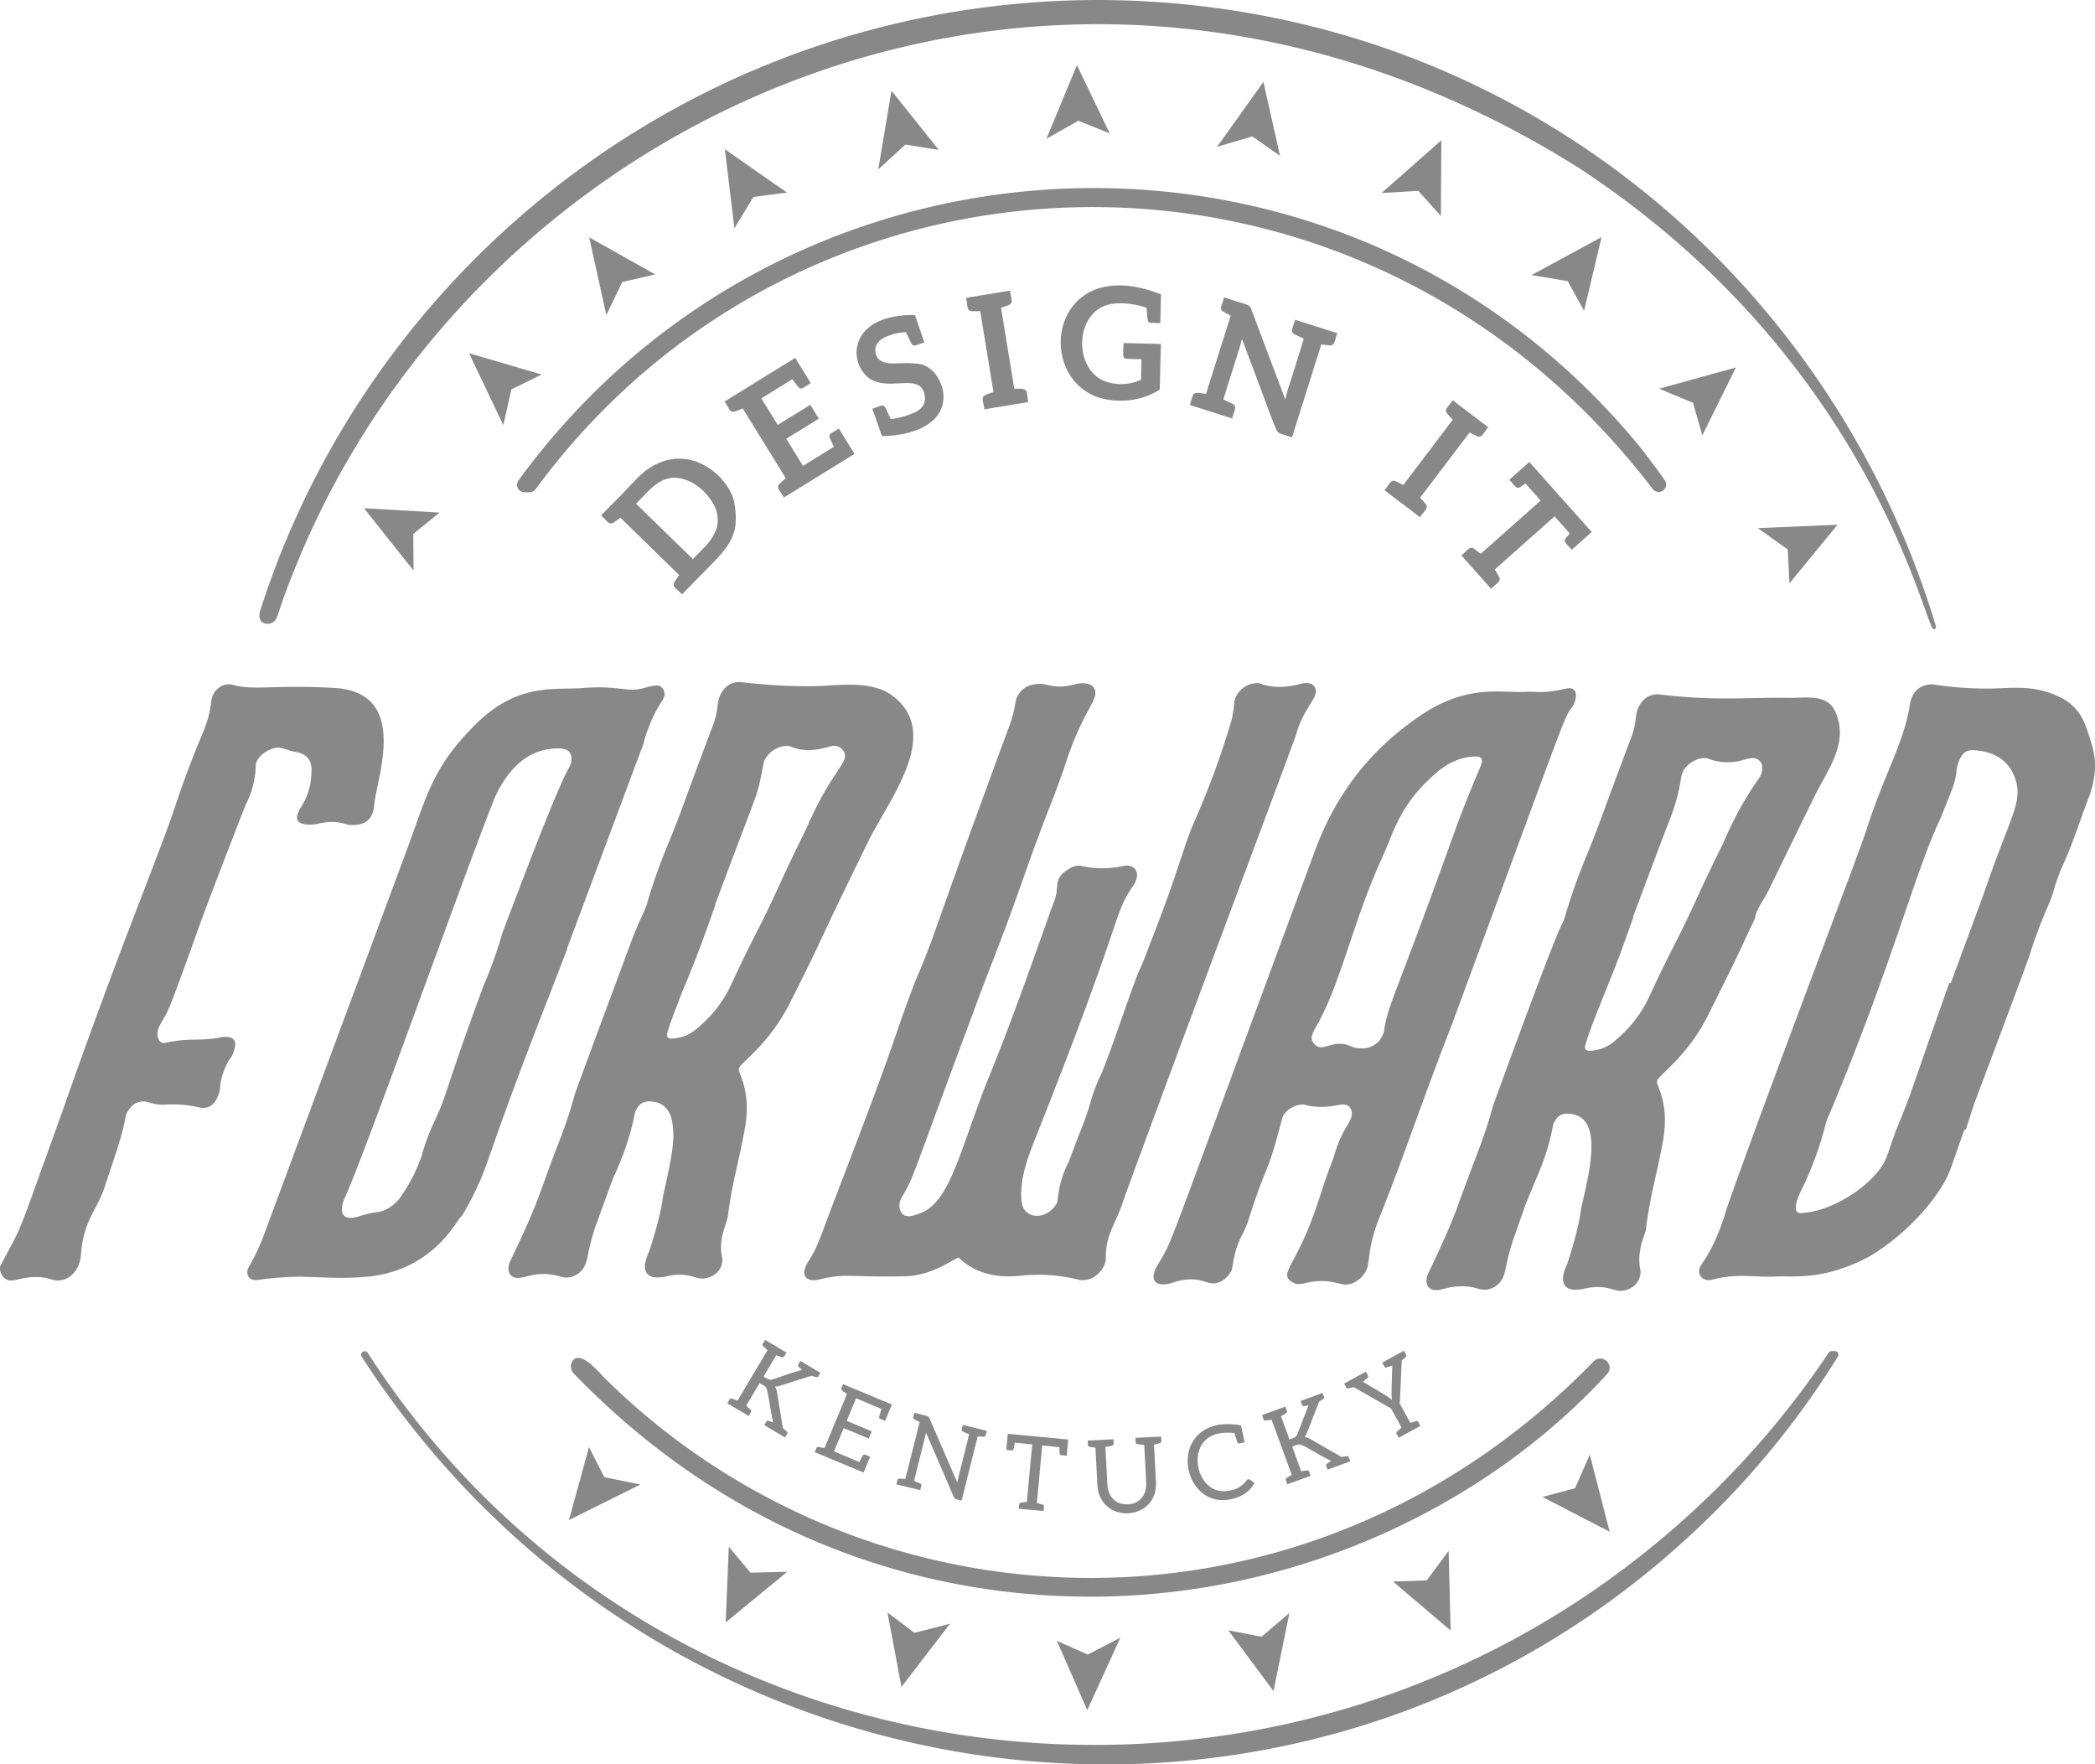 <svg id="Layer_1" data-name="Layer 1" xmlns="http://www.w3.org/2000/svg" viewBox="0 0 783.07 659.46">
  <title>logo-design-it-forward</title>
  <g>
    <path d="M303.3,514.23c3.2,1,2.19.55,3.34-1.09l-7.46-4.46c-1,2-1.66,1.4.61,3.32-11.26,3.3-11.23,4.41-13.21,3.23l-1.19-.71,4.73-7.93c1.94.58,2.54,1.14,3,.39l.85-1.42-8-4.75c-1.08,2.2-1.87,1.4.92,3.86L275.68,523.5c-1.85-.5-2.51-1.21-3-.43l-.85,1.42,8,4.76c1-2.06,1.91-1.35-.94-3.83l5.05-8.46c3.55,2.12,2.15-.17,5,14.71-2.93-1-1.84-1.06-3.28,1l7.76,4.63c.52-1.09,1.32-1.6.65-2.21v0c-.16-.18-.66-.62-1.47-1.37-2.3-13.38-2-14.47-3-15.49C291,518.39,291.72,517.82,303.3,514.23Z" fill="#888"/>
    <path d="M330.82,531.11l2.55-6.14-18.24-7.6-.63,1.49c-.28.68.17.9,2.1,2.16l-8.44,20.27-2.19-.45c-.88-.18-.87.87-1.43,1.95l18.25,7.6,2.45-5.9-1.7-.71c-1-.4-1,.19-2.3,2.71l-9.51-4,3.62-8.7,9.37,3.91,1.13-2.7-9.38-3.91,3.52-8.45,9.52,4C328.08,531.07,328.2,529.79,330.82,531.11Z" fill="#888"/>
    <path d="M356.49,559.5c.57,1.16,1.29.87,2.94,1.41l6-24,2.24.09c1,0,.74-1,1.17-2.17l-8.95-2.24-.41,1.64c-.17.67.28.84,2.77,1.89-4.25,17-4.37,17.32-4.44,18l-10.39-24c-.69-1.15-.24-.57-5.67-2.06-.4,2.43-1.35,1.9,2,3.44l-5.34,21.27-2.24-.09c-.91,0-.69.88-1.13,2.14L344,557c.24-2.37,1.67-1.81-2.34-3.49,4.5-17.95,4.33-17.16,4.45-18.08Z" fill="#888"/>
    <path d="M396,540.92c0,3.71-.09,2.8,2.71,3.19l.57-6.05-22.59-2.12-.57,6c2.92.17,2.5,1,3.23-2.67l6.47.6-2,21.52-2.15.23c-1,.08-.67,1.25-.87,2.31l9.26.87c.11-2.64.91-2.06-2.5-3l2-21.51Z" fill="#888"/>
    <path d="M434,536.94l-2.77.15-6.83.36.08,1.61c.05.84.9.75,3.21,1l.74,14c.24,4.59-2.27,8-6.85,8.21s-7.43-2.81-7.67-7.49l-.74-13.9c2.3-.47,3.14-.48,3.09-1.32l-.08-1.61-9.64.51c.33,2.39-.77,2.16,2.91,2.66l.74,13.94c.78,14.81,22.67,13.77,21.89-1.16l-.74-13.94,2.17-.54C434.47,539.11,434,538.12,434,536.94Z" fill="#888"/>
    <path d="M460,560.41q6.23-1.29,8.88-6.07c-1.46-1-2.07-2.06-2.94-1a9.38,9.38,0,0,1-6.4,3.83c-9.93,2-14.43-10.42-10.43-17.05,2.25-3.61,6.29-5.11,12.32-4.47,0,0,1,3.23,1,3.33.38,1,1.39.3,2.78.14.08.41-1.29-6.23-1.31-6.33a26,26,0,0,0-8.76-.2l.08,0C436.6,536.48,443,563.92,460,560.41Z" fill="#888"/>
    <path d="M496.22,549.31l8.49-3.1c-.53-1.13-.42-2-1.31-1.9l.05,0c-.24,0-.9.13-2,.28-11.88-6.67-12.51-7.55-13.9-7.45,1-1,1-1.95,5.5-13.19,2.82-1.84,1.81-1.35,1.25-3.29l-8.16,3,.53,1.44c.24.67.57.53,2.44.18l-4.22,10.88c-.49,1.31-2.09,1.5-2.91,1.88l-3.17-8.67c.26-.18.86-.56,1.86-1.17.83-.51.05-1.32-.24-2.45l-8.71,3.18c1,2.21-.08,2.33,3.58,1.72l7.53,20.59c-1.56,1.12-2.52,1.19-2.2,2l.56,1.55,8.71-3.18c-1-2,.17-2.33-3.56-1.69L483,540.72c3.91-1.43,1.24-1.77,14.56,5.41C494.92,547.8,495.53,546.9,496.22,549.31Z" fill="#888"/>
    <path d="M522.82,537.42l8.12-4.47-.8-1.45c-.41-.74-.9-.22-3,.32l-3.93-7.14.74-16.13c2.47-2.21,1.9-1.29.78-3.68l-8.09,4.45c.71,1.1.81,2.05,1.6,1.8,1.28-.4,2-.63,2.16-.71-.22,10.18-.48,10.53-.07,12.87-1.48-1.37-2.64-1.82-10.9-6.79.14-.07.7-.56,1.72-1.43.69-.58-.13-1.22-.64-2.36l-8.09,4.45.79,1.45c.39.7.73.38,2.74-.14l14,8,3.93,7.14-1.67,1.45C521.47,535.7,522.33,536.27,522.82,537.42Z" fill="#888"/>
    <path d="M253.86,214.94c-2.1,3.06-1.6,2.41-1.7,2.5-1.18,2,1,2.65,2.75,4.72,14.33-14.72,17.73-17.07,19.71-24.17.51-1.76.81-8.79-1.05-13.05A23.7,23.7,0,0,0,261.36,173a18.81,18.81,0,0,0-15.6.29c-6.1,2.7-8.51,6.94-18,16.2l-3.1,3.18c2.11,1.71,2.86,3.85,4.78,2.62.13-.15-.54.42,2.46-1.77Zm4-35a20.91,20.91,0,0,1,8.89,8.67,11.73,11.73,0,0,1,1.06,9.07,20.78,20.78,0,0,1-3.5,5.83L259,209c-4.64-4.52,11.37,11.07-21.27-20.73C243.24,182.94,247.92,175.43,257.87,180Z" fill="#888"/>
    <path d="M297.1,133.83l0,0Z" fill="#888"/>
    <path d="M319.4,169.66l-5.85-9.48-.85.52c-1.42,1.11-3.13,1.21-2.6,2.9.19.43.69,1.57,1.61,3.39l-11.57,7.15L293.89,164l12.17-7.51-3.19-5.18-12.17,7.51-6.13-9.92,11.57-7.15c1.22,1.65,2,2.6,2.31,3a1.28,1.28,0,0,0,1.73.23l2.63-1.62.25-.16-5.83-9.43-26.42,16.31c2.18,2.9,1.59,4.78,5.16,3.26.39-.17,1-.4,1.64-.67l16.1,26.07c-2.77,2.46-2.16,2-2.26,2-1.6,1.6.27,2.72,1.52,5.24Z" fill="#888"/>
    <path d="M329.66,163c10.72-.14,22.84-3.95,23-14.66.1-4.12-3-11.82-9.89-12.41a48,48,0,0,0-7.59-.09c-3,.14-6.65-.22-7.65-3.06s.06-5.64,4.39-7.19a18.14,18.14,0,0,1,6.74-1.4c1.1,2.4,1.8,3.83,2.08,4.29a1.29,1.29,0,0,0,1.64.59l2.91-1,.22-.08L342,117.79c-5.7-.24-13.33,1.07-17.39,4.73a12,12,0,0,0-4.41,8.56c-.34,4.45,2.35,9.5,6.19,11.18,7.3,3.2,16.69-2.08,18.91,4.27,1.4,3.93-.56,6.71-4.55,8.11a29.44,29.44,0,0,1-7.8,2c-1.11-2.45-1.83-3.93-2.11-4.39a1.24,1.24,0,0,0-1.62-.55l-2.91,1-.23.07h0C326.28,153.48,329.47,162.48,329.66,163Z" fill="#888"/>
    <path d="M361.09,111.32c.69,2.68,0,4.8,2.28,5a1.52,1.52,0,0,1,.36,0c.24,0-.59,0,2.67,0l4.94,30.24a25.22,25.22,0,0,0-2.51.89,1.73,1.73,0,0,0-.33.12c-2.11.86-.8,2.62-.6,5.42.12,0,16.13-2.64,16.47-2.7-.89-3.41.35-5.09-3.54-5l-1.71,0-4.95-30.23c.66-.23,2.22-.78,2.8-1,2.11-.88.78-2.7.59-5.42Z" fill="#888"/>
    <path d="M413,114.28c4.48-1.73,11.45-.74,15.57.77.49,7.17.29,5.24,4.13,5.71l1,0,.26-10.74c-39.68-15.61-47.51,28-25.09,37.87,6.59,2.89,17.4,2.69,24.63-2.33l.42-17-14-.34c0,7.18-1.33,5.64,6.75,6.07l-.18,7.64a17.81,17.81,0,0,1-13.91.42C401.57,137.51,401.88,118.5,413,114.28Z" fill="#888"/>
    <path d="M445.74,148.11l-1,3.28,15.81,5c.59-2.7,2.14-4.28.18-5.44-.1,0-1.22-.58-3.46-1.64,5-16.24,6-18.55,6.95-22.6,13.87,36.47,12.41,34.74,14.81,35.52l3.9,1.23,10.95-34.74c2.16.32,2.79.32,3,.38,2.27.18,1.9-2,3-4.57h0l-15.81-5c-.58,2.68-2.15,4.28-.19,5.45.11,0,1.23.57,3.46,1.64-8.06,26.25-5.32,16-6.91,22.68-13.41-35.21-12.77-34.46-13.41-34.9-.43-.57-3.16-1.16-9.51-3.25-1,4.72-3,4,2.5,6.85l-9.22,29.22C447.63,146.8,446.3,146.34,445.74,148.11Z" fill="#888"/>
    <path d="M522.13,180.09a1.1,1.1,0,0,0-.31-.17c-2.06-.93-2.45,1.24-4.34,3.3l13.3,10.1c1.47-2.37,3.46-3.32,2-5.07-.1-.07-.69-.8-2-2.19l18.53-24.4c1.69.88,2.61,1.32,2.64,1.35,2.07.92,2.46-1.25,4.34-3.3L543,149.61c-1.44,2.33-3.46,3.31-2,5.07.17.11-.3-.29,2,2.21L524.51,181.3C524.41,181.25,522.34,180.15,522.13,180.09Z" fill="#888"/>
    <path d="M549.17,210.92h0Z" fill="#888"/>
    <path d="M571.63,172.68l-7.46,6.63c3.22,3.59,2.59,3.89,6,1.38l5.7,6.41L553.46,207c-1.47-1.18-2.24-1.72-2.34-1.82-1.85-1.31-2.64.74-4.89,2.4l11.1,12.47c1.75-1.92,4.06-2.53,2.91-4.62-.18-.25,0-.14-1.54-2.54L581.07,193l5.7,6.41c-2.76,3-2.49,2.5.72,6.08l7.46-6.63Z" fill="#888"/>
    <polygon points="212.66 568.17 239.32 554.89 225.88 552.13 220.15 540.88 212.66 568.17" fill="#888"/>
    <polygon points="271.25 606.43 294.25 587.5 280.53 587.83 272.41 578.15 271.25 606.43" fill="#888"/>
    <polygon points="336.95 630.53 355.1 606.91 341.81 610.32 331.72 602.72 336.95 630.53" fill="#888"/>
    <polygon points="395.04 613.31 406.39 639.23 418.76 612.13 406.58 618.44 395.04 613.31" fill="#888"/>
    <polygon points="476.01 632.09 481.96 602.9 471.51 611.79 459.12 609.38 476.01 632.09" fill="#888"/>
    <polygon points="520.67 591.15 542.23 609.47 541.47 579.69 533.29 590.71 520.67 591.15" fill="#888"/>
    <polygon points="594.23 543.69 588.74 556.26 576.54 559.53 601.67 572.54 594.23 543.69" fill="#888"/>
    <polygon points="294.13 71.98 270.94 55.77 274.5 85.35 281.61 73.61 294.13 71.98" fill="#888"/>
    <polygon points="244.88 102.58 220.22 88.7 226.64 117.79 232.57 105.42 244.88 102.58" fill="#888"/>
    <polygon points="175.33 132.03 188.13 158.93 191.13 145.54 202.48 140 175.33 132.03" fill="#888"/>
    <polygon points="136.05 189.95 154.58 213.28 154.48 199.56 164.3 191.6 136.05 189.95" fill="#888"/>
    <polygon points="668.88 218.02 686.83 196.13 657.06 197.41 668.22 205.4 668.88 218.02" fill="#888"/>
    <polygon points="636.29 162.71 648.86 137.35 620.15 145.29 632.81 150.56 636.29 162.71" fill="#888"/>
    <polygon points="598.64 88.61 572.45 102.81 585.98 105.1 592.1 116.14 598.64 88.61" fill="#888"/>
    <polygon points="538.75 52.42 516.42 72.14 530.12 71.33 538.57 80.72 538.75 52.42" fill="#888"/>
    <polygon points="472.24 30.62 454.93 54.87 468.09 50.99 478.44 58.24 472.24 30.62" fill="#888"/>
    <polygon points="402.54 24.35 391.12 51.87 403.08 45.13 414.79 49.86 402.54 24.35" fill="#888"/>
    <polygon points="333.22 33.92 328.28 63.3 338.42 54.05 350.89 56.02 333.22 33.92" fill="#888"/>
    <path d="M196.08,184c1.07-.13,2.93.47,4.11-1.14C300.67,46,507.57,38.54,617.82,182.86a2.78,2.78,0,0,0,4.5-3.25c-2.14-3.16-4.75-6.54-8.82-11.93-110.79-135.79-318-127.49-419.67,11.84A2.79,2.79,0,0,0,196.08,184Z" fill="#888"/>
    <path d="M685.79,505c-.71.08-1.68-.27-2.27.6a327.24,327.24,0,0,1-43.72,52.61C492.77,701.66,251.71,677.3,140.29,510c-3.06-4.6-3-4.95-3.95-4.95a1.35,1.35,0,0,0-1.14,2.08c114.33,176.71,361,205.87,508.56,55.09a319.63,319.63,0,0,0,43.17-55.11A1.34,1.34,0,0,0,685.79,505Z" fill="#888"/>
    <path d="M98.9,233a3.76,3.76,0,0,0,3.39-.59c2-1.5,1.06-3.77,9.92-24.7a.08.08,0,0,1,0-.05C184.39,36.82,400.41-56.67,590.2,62.81,699.79,134.7,719.58,235.2,722.73,235.2a.9.9,0,0,0,.87-1.16C683.53,101.22,562.71.58,410.79,0c-147,0-271.68,96.4-313.71,228.82C96.74,230.89,97.1,232.39,98.9,233Z" fill="#888"/>
    <path d="M588,263.81c0-.1,2.1-3.84.42-5.87-2.14-2.19-5.1,1.53-16.92.57-9,1-22.81-3.89-42.16,10.05-18,12.58-30.36,29-38,49.89-58.45,157.77-52.08,143-58.5,154.16-1.28,1.91-2.59,5.37-.71,6.76,1.53,1.14,4.18.69,6,.13a21.75,21.75,0,0,1,7.17-1.3c5.09,0,6.66,2.38,10.13,1.17a8.87,8.87,0,0,0,4.92-4.62c.73-2.1.54-7.17,4.6-14.46l1.28-3c7.85-24.78,7-15.87,13.06-39.45.7-2.27,3.91-5,8-5a23.33,23.33,0,0,0,6.58.87,32.2,32.2,0,0,0,6.6-.73l1.44-.14c3.2,0,3.91,2.81,3,5.31l-.85,1.72c-4.14,6.62-4.85,10.81-6,13.91l-.71,1.86c-2.85,7.51-3.34,10-6.45,18.78-7.41,20-13.11,21.74-7.56,25,2.64,1.53,4.74-.6,10.85-.6s7.69,2.52,11.84.6a9.72,9.72,0,0,0,4.93-5.32c1-2.67.42-7.66,4-17.36,10.06-25,16.05-43.91,27.53-73.27C587.91,260.52,584.17,269.16,588,263.81ZM517.48,384.27a8.24,8.24,0,0,1-8.31,7.6c-4.62,0-4.17-1.71-8.47-1.71s-6.72,2.68-9.19.29c-2.56-2.18-.27-5.13-.13-5.75,9.58-15.93,14-39.48,25.09-63.81,4.76-10.31,6.59-20.2,20.51-32.12q7-6,14.78-6c3.9,0,1.37,4,1.28,4.59-10.49,24.53-8.66,23.55-32.12,85C519.62,376.28,518.37,379.18,517.48,384.27Z" fill="#888"/>
    <path d="M781.1,275.57c-1.5-3.49-2.42-11.12-11.9-15.34-10.36-4.84-19.61-2.6-27.38-2.87a126.09,126.09,0,0,1-19.37-1.57q-6,0-8,5.3l-.44,1.44c-2.22,15.14-9.22,25.34-16.63,48.4-3,9.3-36.79,97.59-51.91,140.59-4.59,15.8-9.38,20.37-10.19,22.38-.87,2.84,1.53,5.48,5,4.3,8.93-2.15,13.37-.93,22.53-1,6-.68,17.86,2.2,36.28-7.74,16.12-9.88,26.8-24,29.8-32.11.46-1.05,4.17-11.84,5.28-14.88h0l.68-.45,3.57-11c-13.75,36.61,18.48-48.51,20.46-54.79,2-6.53,4.77-13.32,7.46-19.58,2-5.07.45-2.45,3.87-11.32,5.27-11.75,5.57-14.18,10.75-27.83C785.39,285.08,781.54,278.35,781.1,275.57Zm-117.85,167a2.29,2.29,0,0,1,.17-.28A1.72,1.72,0,0,0,663.25,442.53Zm.47-.53.1-.05Zm.19-.09.23-.07Zm.25-.08.18-.06A.9.9,0,0,1,664.16,441.83Zm77.52-108.32q-4.32,11.78-12.49,33.84h-.57c-16.27,45.69-12.6,37.22-20.08,55.5-3.48,9.79-3.37,10.3-5,12.8-5.4,8.4-19.19,17.31-30.51,17.74-3.23,0-1.4-5.13,0-8a126.93,126.93,0,0,0,9.61-26.25c23.7-55.92,32.58-91.22,41.66-111.06,1.78-3.88,4.11-9.93,5.52-13.55,2.06-5.71,1-6.76,2.29-9.76,1.06-3,2.72-4.44,5-4.44q13.62.57,16.63,12.33C755.49,300.78,751.17,305.85,741.68,333.51Z" fill="#888"/>
    <path d="M91.89,300.67a33.63,33.63,0,0,0,3.72-14.48c0-3.33,5-6.74,8.46-6.74,4.05.64,3,1,6.32,1.57,4.5.77,6.49,3.44,6,8a24.42,24.42,0,0,1-4.32,13.34c0,.5-4,5.88,3.74,5.88,2.93,0,4.33-1,8.32-1,4.2,0,4.82,1.14,7.6,1.14,5.23,0,7.71-2.47,8.17-7.6.8-9.88,13.23-41.31-14.06-43.59-22.85-1.38-31,1-38.58-1.15a5.78,5.78,0,0,0-5.37,1A7,7,0,0,0,79,261.81c-1.26,11.1-4.11,11.31-13.91,40.72-6.44,19-20.29,51.52-41.87,113.15C5.09,466,9.1,456.16.26,472.9a3.55,3.55,0,0,0,.15,3,4,4,0,0,0,4,2.72c1.78,0,4.26-1.29,8.9-1.29,5,0,5.8,1.29,8.31,1.29,3.8,0,6.59-2.72,7.89-6,1.42-4.28.15-6.72,3.16-14.91,2.37-5.79,4.07-7.58,6.16-13.2,5-15,7.09-20.95,8.18-27.53q2.15-5.31,6.73-5.3c1.39,0,3.88,1.28,7.17,1.28a45.08,45.08,0,0,1,13.77,1c.19,0,4.68,1.48,6.89-4.58,1.15-2.55.21-4.08,2-8.74,2-5.51,2.88-4.58,3.72-7.47,1.44-3.72.43-5.59-3-5.59a7,7,0,0,0-2.44.3,57.11,57.11,0,0,1-9.47.7,51.34,51.34,0,0,0-11,1.3c-2.38,0-3-3.2-2.15-5.6,4.14-8.26,1.49.19,13.41-33,.13-.35.24-.64.36-1l-.06.16C77.35,337.77,91.69,301.1,91.89,300.67Z" fill="#888"/>
    <path d="M172.62,454.54a109.31,109.31,0,0,0,10-21.5c11.27-32.34,18.29-49.39,29.39-78.3h-.14l28.68-76.86a31.22,31.22,0,0,1,1.73-5.45c2.64-7.39,5.45-10.33,6-12.06.47-1.23-.34-4.16-2.72-4.16a20.18,20.18,0,0,0-3.59.58c-7.81,2.6-9.34-.88-24.81.43-11.48.65-25.25-1.9-41.59,15.78-13.46,14-16.22,24.7-22.24,41.2C153,315.25,97.71,464,98.19,462.86a84.73,84.73,0,0,1-5.45,11.19c-.94,2.46.31,4.45,3,4.45a119.39,119.39,0,0,1,16.49-1.3c11.66.33,16.3.83,26.53-.14C163.47,473.88,171.31,454.54,172.62,454.54Zm-44.16-5.87.28-.73c7-14.52,43.86-118.83,56.21-149.85q8.48-18.34,23.68-18.36c2.38,0,3.88.63,4.51,1.87,1.32,2.65-.48,5.34-.51,5.44-5.29,9.54-18.92,46.2-24.81,61.53a162.18,162.18,0,0,1-7,19.64l-4.73,12.91c-10.2,28.45-9.13,28.5-14.49,39.72A99.27,99.27,0,0,0,157.86,431c.17.18-1.1,3.33-1.2,3.56v0a57.42,57.42,0,0,1-6.11,11.61c-2.47,4.31-6.73,6.71-9.92,6.94l-.41.09c-4.58.59-6.41,2-9.18,2C127.34,455.26,127.29,451.8,128.46,448.67Z" fill="#888"/>
    <path d="M656,343.26c.13-2.86,3.63-7.51,4.88-10.09,5.16-10.62,12.16-24.91,17.32-35.45,4.89-10,13.1-20.07,7.76-31.79-3.06-6.7-11.05-5-17.2-5.09-15.11-.26-27.27,1.33-48.9-1.33q-5.45,0-7.75,5.59c-1.07,2.93-.24,5-2.57,11-11.78,31.24-11.16,30.64-16.49,43.67A221.08,221.08,0,0,0,584.84,343a24.71,24.71,0,0,1-1.42,3.31c-4.39,9.2-25.36,67-25.39,67.1-3.25,12-5.17,15.3-13.76,39q-3.16,8.44-10.61,23.93c-1.41,3.9.53,5.89,3,5.89s4.68-1.44,9.89-1.44c4.79,0,5.76,1.3,8.45,1.3a7.71,7.71,0,0,0,5.57-2.7c2.75-3.12,1.62-6.6,5.62-17.66l3.72-10.62c4.57-12,8.06-17.15,10.62-30.69,1.06-2.77,2.77-4.15,5.17-4.15,14.19,0,8.42,21.75,5.3,35.41q-.87,7.47-5.16,20.65c0,.11-2.23,4.07-1.42,7.06h0c1,3.69,6.07,2.47,6.72,2.55,8.59-2.26,11.74.58,14.48.58,5.06-.28,7.6-3.73,7.6-7.31a20.44,20.44,0,0,1-.3-7c.64-5.32,2.46-7.06,2.46-10.33,2-13.55,3.54-17.2,5.88-29.69,3.4-16.17-2.64-22.69-1.86-24.24.76-2.31,10.5-8.33,18.48-23.37,13.34-26.5,12.87-26.42,18-37.09h0a.66.66,0,0,0,.09-.19m1.86-52.92a128.83,128.83,0,0,0-13.48,24.23q-5.73,11.61-9.6,20.08c-8.78,19.24-9.21,18.19-18.5,38.29a46.35,46.35,0,0,1-12.33,15.77,14.62,14.62,0,0,1-9.75,4c-1.34,0-1.92-.58-1.73-1.72,2.48-8.61,8-20.83,13.34-35l4.74-13.19h-.15c12.65-34,13.65-36.21,13.51-35.67.1-.32.28-.82.55-1.61,5.4-14.35,2.41-16.2,6.74-19.79,3.83-3.27,7.06-2.27,7.16-2.29a19.79,19.79,0,0,0,12.95.66c2.22-.58,5-1.8,6.91.84C659,286.06,658.86,288.54,657.84,290.34Z" fill="#888"/>
    <path d="M234.41,356.08q-19.08,51.35-19.51,52.76-2.15,7.91-5.16,15.93c-9.33,23.82-7.05,21.63-19.21,47-1.42,3.89.54,5.89,3,5.89,2.68,0,6.57-2.16,12.73-1.24,2.92.39,3.48,1.1,5.63,1.1a7.87,7.87,0,0,0,7-5.17l.57-1.71a78,78,0,0,1,3.59-13.48c9.63-26.65,4-10.87,10-26a95.44,95.44,0,0,0,4.3-15.34c1.05-2.78,2.77-4.16,5.17-4.16q6.3,0,8.31,5.88c1.69,6.6,1,12-3,29.53q-.87,7.47-5.17,20.65c0,.1-5.18,9.76,3.16,9.76l2.15-.15c8.62-2.26,11.63.58,14.48.58,4.89-.27,7.6-3.54,7.6-7.31-2-8.32,2.16-13.32,2.16-17.35,2-13.6,3.53-17.12,5.88-29.69,3.4-16.17-2.64-22.69-1.86-24.25.77-2.33,10.49-8.32,18.49-23.36,16.52-32.85,5-10.7,29.82-61.46,7.39-15.14,27.09-39.22,10.12-53.6-8.63-7.31-21.49-4.39-31.91-4.39a213,213,0,0,1-26.1-1.58c-3.64,0-6.22,1.85-7.75,5.6-1.07,2.92-.25,5-2.57,11-12.83,34-10.7,29.51-16.49,43.67a217.23,217.23,0,0,0-8.18,23.15C240.59,341.49,238.52,344.7,234.41,356.08Zm14.91,30.4c1-3.63,2-6.09,5.73-15.91,5.82-13.39,10.94-28.51,12.34-32.28h-.14c18.49-49.71,15-37.73,18.35-53.78a9.77,9.77,0,0,1,8.75-5.73l.86.14c7.67,3.34,14.44-.14,16.49-.14a4,4,0,0,1,3.37,1.65c3.23,4.42-3.49,5.75-13.84,29.61q-5.73,11.61-9.6,20.08c-9.14,20-8.91,17.52-18.5,38.29a46.35,46.35,0,0,1-12.33,15.77,14.64,14.64,0,0,1-9.75,4C249.7,388.2,249.13,387.62,249.32,386.48Z" fill="#888"/>
    <path d="M413.34,470c0-8.87,3.66-12.27,6.6-21.36C430.82,418.25,480,287,484.32,275c3.09-11.3,9.24-14.49,7.1-18.15-.81-1.38-2.42-1.83-4.81-1.36-6.1,1.72-11.47,1.68-16.05-.15h-.72a8.82,8.82,0,0,0-8.46,6.89,46.84,46.84,0,0,1-1,6.74,313.66,313.66,0,0,1-13.77,37.72c-4.59,10.35-5.83,18.53-17.08,46.89-.25.65-1.52,4.52-4.14,10.17-3.07,7.58-11.53,33.25-14.19,38.58-4,8.57-3,10.11-8.19,22.52-2.92,7.84-2.72,7.35-3.58,9.47-3.76,7.52-3.71,12.17-4.3,15.19-3.59,6.83-12.87,6.61-13.34-.85-.58-8.91,2.53-16.54,6.6-26.68,32.73-82.67,27.38-79.55,35.27-91.05,3.07-4.76.49-7.86-3.44-7.33a36,36,0,0,1-16.35,0c-1.71-.18-3.58.48-5.58,2-5,3.83-1.63,5.64-4.89,12.91-8.67,24.29-15.68,44.44-24.94,67C358.56,431,355,449,344.29,453.37c-1.24.29-6,3-7.67-.69q-1.29-2.87,1.15-6.31c4-7.09,2.68-5.32,25.66-67,5.17-14.2,6.5-16.92,12.91-34,6.75-18.28,9.19-26.62,18.07-49l3.3-9.17c6.83-21.76,13.08-25.41,11.47-29.54-.95-2.45-4.42-2.55-6.89-2-8.11,2.31-10.72-.32-14.05,0-4.51,0-8.14,2.78-8.75,7.31-1,6.12-2.09,7.76-7.74,23.37-25.1,68.33-21.49,61.3-29.83,80.88-9.54,25.36-5.57,17.7-28.1,76.29-8,20.79-7.87,22-11.76,28.11-3.18,5-.71,7.9,4.3,6.59,9.6-2.34,10.64-.79,30.4-1.14,10,.17,16.88-4.73,20.37-6.45l1.14-.58q8.75,8.46,23.8,6.74a61.94,61.94,0,0,1,21.23,1.58C408.87,479.43,413.56,474,413.34,470Z" fill="#888"/>
    <path d="M600.71,513.58c3-3.31-1.77-8.07-5.15-4.6C498.1,609.1,352.9,613,253.05,538.36a254.26,254.26,0,0,1-27.22-23.45c-2-2.07-9.2-10.72-12-5.92a3.93,3.93,0,0,0,.85,4.64c54.13,55.9,122.44,83.15,193,83.17C485.07,596.78,555.82,562.55,600.71,513.58Z" fill="#888"/>
  </g>
</svg>
